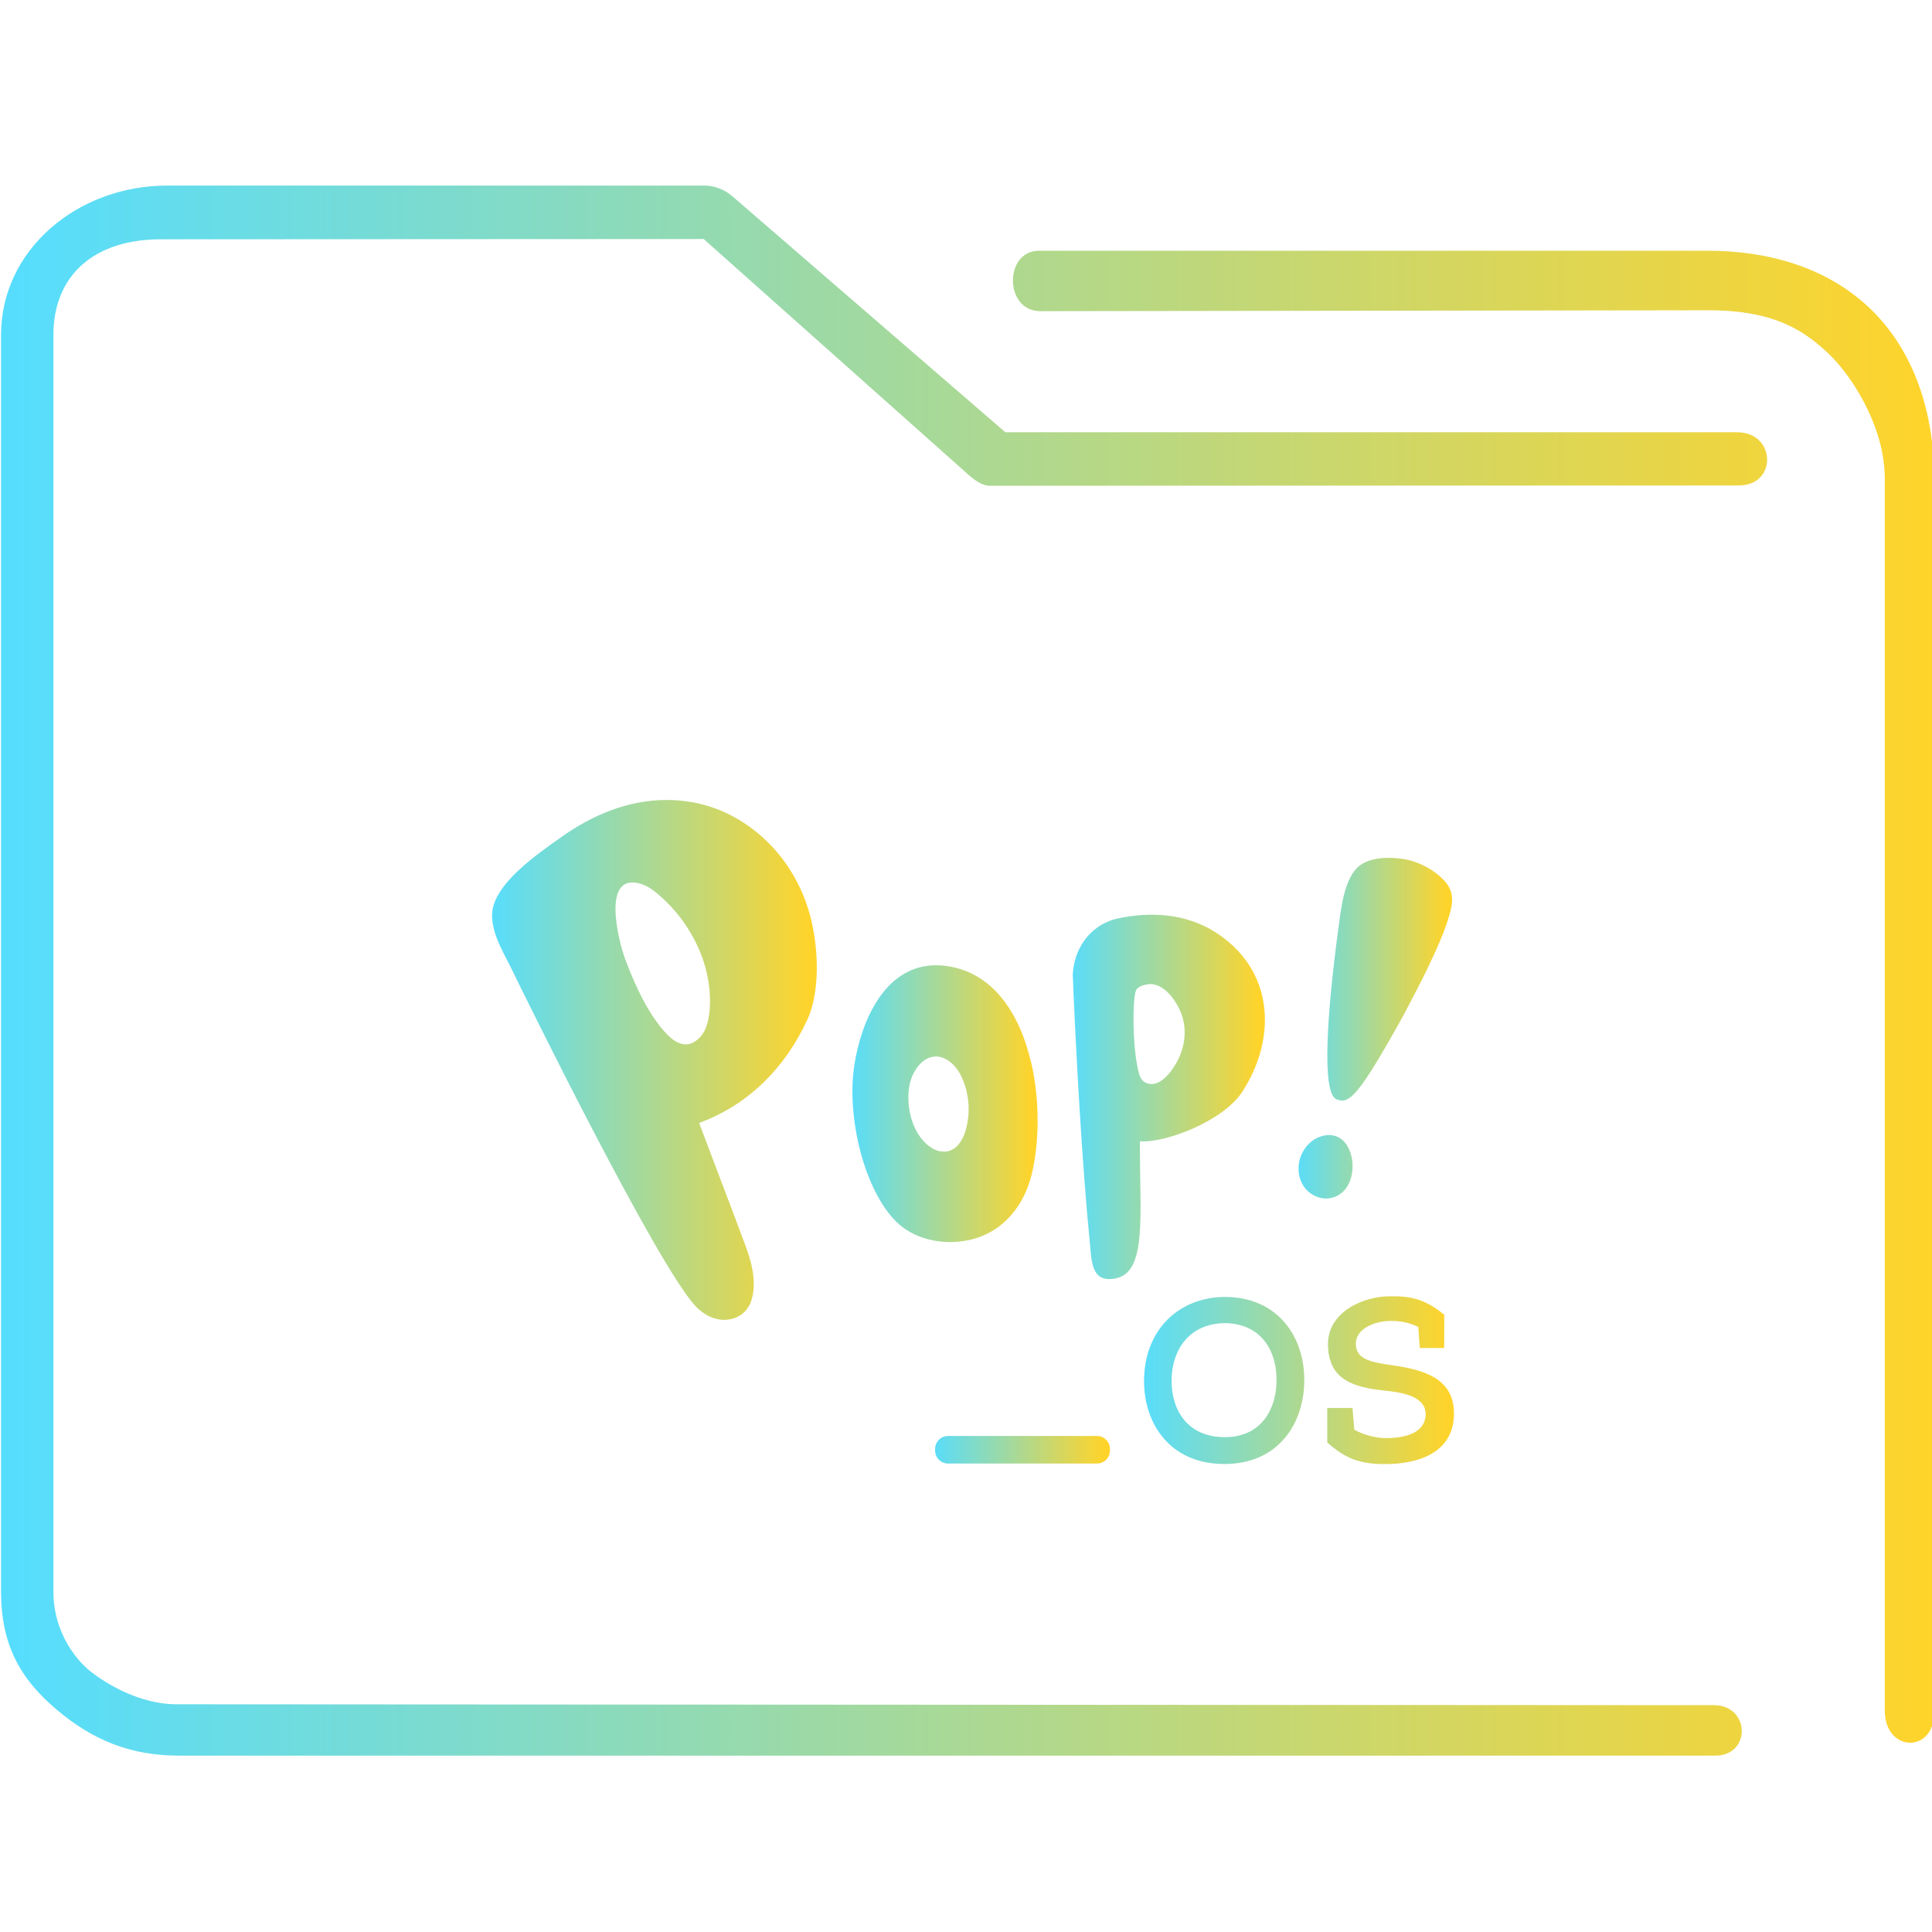 <?xml version="1.0" encoding="UTF-8" standalone="no"?>
<svg
   width="64"
   version="1.1"
   height="64"
   id="svg15"
   sodipodi:docname="folder-Pop_OS.svg"
   inkscape:version="1.1 (c68e22c387, 2021-05-23)"
   xmlns:inkscape="http://www.inkscape.org/namespaces/inkscape"
   xmlns:sodipodi="http://sodipodi.sourceforge.net/DTD/sodipodi-0.dtd"
   xmlns:xlink="http://www.w3.org/1999/xlink"
   xmlns="http://www.w3.org/2000/svg"
   xmlns:svg="http://www.w3.org/2000/svg"
   xmlns:rdf="http://www.w3.org/1999/02/22-rdf-syntax-ns#"
   xmlns:cc="http://creativecommons.org/ns#"
   xmlns:dc="http://purl.org/dc/elements/1.1/">
  <sodipodi:namedview
     pagecolor="#ffffff"
     bordercolor="#666666"
     borderopacity="1"
     objecttolerance="10"
     gridtolerance="10"
     guidetolerance="10"
     inkscape:pageopacity="0"
     inkscape:pageshadow="2"
     inkscape:window-width="1920"
     inkscape:window-height="1007"
     id="namedview17"
     showgrid="true"
     inkscape:zoom="9.8125"
     inkscape:cx="47.541401"
     inkscape:cy="32"
     inkscape:window-x="0"
     inkscape:window-y="0"
     inkscape:window-maximized="1"
     inkscape:current-layer="layer1"
     inkscape:document-rotation="0"
     inkscape:pagecheckerboard="0">
    <inkscape:grid
       type="xygrid"
       id="grid850" />
  </sodipodi:namedview>
  <defs
     id="defs5455">
    <linearGradient
       inkscape:collect="always"
       id="linearGradient1022">
      <stop
         style="stop-color:#55ddff;stop-opacity:1"
         offset="0"
         id="stop1018" />
      <stop
         style="stop-color:#ffd42a;stop-opacity:1"
         offset="1"
         id="stop1020" />
    </linearGradient>
    <linearGradient
       inkscape:collect="always"
       xlink:href="#linearGradient1022"
       id="linearGradient838"
       x1="6"
       y1="50"
       x2="94.006"
       y2="50"
       gradientUnits="userSpaceOnUse"
       gradientTransform="matrix(0.978,0,0,1,64.251,974.473)" />
    <linearGradient
       inkscape:collect="always"
       xlink:href="#linearGradient1022"
       id="linearGradient926"
       x1="423.318"
       y1="517.204"
       x2="426.556"
       y2="517.204"
       gradientUnits="userSpaceOnUse"
       gradientTransform="matrix(1.571,0,0,1.571,-237.628,-294.901)" />
    <linearGradient
       inkscape:collect="always"
       xlink:href="#linearGradient1022"
       id="linearGradient928"
       x1="413.917"
       y1="518.795"
       x2="417.819"
       y2="518.795"
       gradientUnits="userSpaceOnUse"
       gradientTransform="matrix(1.571,0,0,1.571,-237.628,-294.901)" />
    <linearGradient
       inkscape:collect="always"
       xlink:href="#linearGradient1022"
       id="linearGradient930"
       x1="418.558"
       y1="518.653"
       x2="422.609"
       y2="518.653"
       gradientUnits="userSpaceOnUse"
       gradientTransform="matrix(1.571,0,0,1.571,-237.628,-294.901)" />
    <linearGradient
       inkscape:collect="always"
       xlink:href="#linearGradient1022"
       id="linearGradient932"
       x1="406.317"
       y1="517.873"
       x2="413.163"
       y2="517.873"
       gradientUnits="userSpaceOnUse"
       gradientTransform="matrix(1.571,0,0,1.571,-237.628,-294.901)" />
    <linearGradient
       inkscape:collect="always"
       xlink:href="#linearGradient1022"
       id="linearGradient934"
       x1="420.061"
       y1="524.624"
       x2="426.591"
       y2="524.624"
       gradientUnits="userSpaceOnUse"
       gradientTransform="matrix(1.571,0,0,1.571,-237.628,-294.901)" />
    <linearGradient
       inkscape:collect="always"
       xlink:href="#linearGradient1022"
       id="linearGradient936"
       x1="415.657"
       y1="526.091"
       x2="419.343"
       y2="526.091"
       gradientUnits="userSpaceOnUse"
       gradientTransform="matrix(1.571,0,0,1.571,-237.628,-294.901)" />
  </defs>
  <g
     inkscape:label="Capa 1"
     inkscape:groupmode="layer"
     id="layer1"
     transform="translate(-384.571,-483.798)">
    <g
       transform="matrix(0.744,0,0,0.743,332.437,-245.233)"
       id="g4">
      <path
         style="color:#000000;font-style:normal;font-variant:normal;font-weight:normal;font-stretch:normal;font-size:medium;line-height:normal;font-family:Sans;-inkscape-font-specification:Sans;text-indent:0;text-align:start;text-decoration:none;text-decoration-line:none;letter-spacing:normal;word-spacing:normal;text-transform:none;writing-mode:lr-tb;direction:ltr;baseline-shift:baseline;text-anchor:start;display:inline;overflow:visible;visibility:visible;opacity:1;fill:url(#linearGradient838);fill-opacity:1;fill-rule:nonzero;stroke:none;stroke-width:3.956;marker:none;enable-background:accumulate"
         d="m 77.516,989.473 c -3.989,0 -7.397,2.86 -7.397,6.656 v 56.017 c 0,2.365 0.836,3.884 2.46,5.263 1.624,1.379 3.309,2.064 5.46,2.064 h 68.371 c 1.641,0.029 1.595,-2.225 3.9e-4,-2.249 l -68.466,-0.04 c -2.116,0 -3.874,-1.493 -3.874,-1.493 0,0 -1.62,-1.216 -1.62,-3.546 v -56.017 c 0,-2.616 1.779,-4.295 4.887,-4.26 l 24.067,-0.012 11.476,10.231 c 0.347,0.313 0.791,0.759 1.253,0.769 l 33.37,-0.012 c 1.702,-0.01 1.648,-2.344 -0.054,-2.372 h -32.613 l -12.165,-10.531 c -0.351,-0.302 -0.795,-0.467 -1.253,-0.469 z m 38.818,2.906 c -1.553,-0.004 -1.556,2.671 0.039,2.694 l 29.763,-0.041 c 3.016,-0.004 4.322,0.973 5.326,1.91 1.004,0.937 2.53,3.23 2.53,5.593 v 54.938 c 0.009,1.859 2.198,1.92 2.205,0.064 l -0.006,-55.002 c -3.1e-4,-3.21 -1.05,-5.898 -2.934,-7.656 -1.884,-1.758 -4.45,-2.5 -7.122,-2.5 h -29.618 c -0.061,-0.003 -0.122,-0.003 -0.183,0 z"
         id="path2-3"
         sodipodi:nodetypes="sssssccscsssccccccccsccsssccssscc" />
    </g>
    <path
       style="fill:url(#linearGradient926);fill-opacity:1;stroke-width:0.031"
       id="path2-3-3"
       d="m 429.339,522.763 c -0.061,0.248 -0.184,0.468 -0.399,0.606 -0.338,0.217 -0.75,0.154 -1.042,-0.11 -0.273,-0.245 -0.366,-0.659 -0.28,-1.017 0.089,-0.374 0.372,-0.703 0.735,-0.807 0.808,-0.229 1.143,0.669 0.986,1.328 z m -0.495,-2.55 c -0.501,-0.204 -0.329,-2.889 0.129,-6.148 0.129,-0.911 0.35,-1.341 0.599,-1.561 0.356,-0.311 1.005,-0.323 1.444,-0.257 0.504,0.072 0.987,0.314 1.352,0.675 0.323,0.321 0.36,0.647 0.249,1.071 -0.181,0.675 -0.492,1.322 -0.79,1.953 -0.069,0.154 -0.688,1.35 -0.771,1.498 -1.491,2.682 -1.789,2.942 -2.213,2.77 z" />
    <path
       style="fill:url(#linearGradient928);fill-opacity:1;stroke-width:0.031"
       id="path4"
       d="m 418.733,519.005 c 0.295,1.288 0.264,2.7 0.008,3.718 -0.237,0.961 -0.879,1.821 -1.899,2.11 -0.895,0.254 -1.936,0.068 -2.576,-0.559 -1.051,-1.03 -1.666,-3.448 -1.392,-5.203 0.221,-1.409 0.965,-3.215 2.597,-3.294 0.106,-0.004 0.209,-0.002 0.313,0.004 1.663,0.154 2.569,1.586 2.944,3.222 z m -3.005,2.929 c 0.091,0.018 0.184,0.018 0.276,-0.008 0.31,-0.09 0.489,-0.421 0.572,-0.741 0.127,-0.487 0.108,-1.011 -0.059,-1.488 -0.085,-0.242 -0.206,-0.477 -0.393,-0.653 -0.661,-0.618 -1.321,0.024 -1.435,0.757 -0.089,0.572 0.041,1.234 0.39,1.696 0.163,0.213 0.397,0.399 0.646,0.443 z" />
    <path
       style="fill:url(#linearGradient930);fill-opacity:1;stroke-width:0.031"
       id="path6"
       d="m 422.332,521.733 c -0.002,2.377 0.23,4.195 -0.793,4.411 -0.83,0.173 -0.802,-0.571 -0.867,-1.196 -0.246,-2.421 -0.47,-6.443 -0.565,-8.876 0.067,-1.046 0.753,-1.686 1.466,-1.843 1.1,-0.242 2.274,-0.173 3.248,0.443 1.927,1.218 2.081,3.454 0.913,5.278 -0.639,0.995 -2.572,1.718 -3.402,1.655 z m 0.246,-5.328 c -0.119,0.02 -0.316,0.072 -0.372,0.194 -0.132,0.279 -0.124,2.054 0.108,2.798 0.039,0.124 0.118,0.238 0.24,0.282 0.436,0.163 0.83,-0.383 1.008,-0.713 0.249,-0.458 0.329,-0.998 0.172,-1.501 -0.148,-0.468 -0.605,-1.146 -1.155,-1.061 z" />
    <path
       style="fill:url(#linearGradient932);fill-opacity:1;stroke-width:0.031"
       id="path8"
       d="m 411.311,517.585 c -0.722,1.561 -1.921,2.801 -3.58,3.413 0.477,1.272 0.962,2.528 1.435,3.796 0.264,0.684 0.516,1.435 0.286,2.11 -0.24,0.691 -1.174,0.882 -1.853,0.148 -1.306,-1.419 -5.722,-10.412 -6.048,-11.087 -0.277,-0.581 -0.691,-1.203 -0.679,-1.874 0.022,-1.011 1.552,-2.035 2.286,-2.559 1.027,-0.732 2.213,-1.231 3.482,-1.234 0.99,0 1.835,0.277 2.585,0.766 1.149,0.754 1.948,1.956 2.244,3.316 0.258,1.196 0.203,2.421 -0.157,3.206 m -3.365,-1.708 c -0.258,-0.957 -0.842,-1.84 -1.577,-2.458 -0.159,-0.135 -0.332,-0.261 -0.531,-0.33 -1.377,-0.462 -0.781,1.89 -0.556,2.484 0.31,0.832 0.781,1.884 1.41,2.512 0.138,0.138 0.301,0.261 0.489,0.298 0.286,0.062 0.55,-0.145 0.695,-0.383 0.118,-0.198 0.166,-0.433 0.194,-0.662 0.05,-0.487 0.004,-0.983 -0.125,-1.46 z" />
    <path
       style="fill:url(#linearGradient934);fill-opacity:1;stroke-width:0.031"
       id="path10"
       d="m 427.776,529.538 c -0.004,1.379 -0.83,2.757 -2.646,2.757 -1.816,0 -2.661,-1.356 -2.661,-2.741 0,-1.727 1.177,-2.794 2.698,-2.794 1.764,0.018 2.625,1.353 2.609,2.779 z m -2.609,-1.909 c -1.14,0 -1.78,0.81 -1.786,1.915 0,0.961 0.525,1.862 1.764,1.862 1.239,0 1.712,-0.976 1.712,-1.871 0.018,-0.929 -0.467,-1.884 -1.69,-1.906 z m 3.371,3.959 c 0,0.204 0.004,-0.97 0,-1.149 h 0.836 l 0.061,0.719 c 0.274,0.16 0.698,0.279 1.045,0.279 0.645,0 1.318,-0.167 1.318,-0.81 -0.022,-0.584 -0.771,-0.703 -1.377,-0.766 -1.03,-0.108 -1.859,-0.364 -1.859,-1.545 0,-1.052 1.165,-1.576 2.031,-1.576 0.698,-0.018 1.192,0.094 1.822,0.612 0,0.424 -0.004,0.675 -0.004,1.099 h -0.808 l -0.05,-0.697 c -0.326,-0.16 -0.661,-0.204 -0.919,-0.198 -0.556,0.004 -1.149,0.273 -1.149,0.75 0,0.468 0.384,0.597 1.066,0.697 1.113,0.151 2.185,0.408 2.185,1.62 -0.004,1.325 -1.223,1.674 -2.268,1.674 -0.796,0.002 -1.294,-0.148 -1.924,-0.71 z"
       inkscape:connector-curvature="0" />
    <path
       style="fill:url(#linearGradient936);fill-opacity:1;stroke-width:0.031"
       id="path12"
       d="m 421.34,531.843 c 0,0.242 -0.191,0.436 -0.427,0.436 h -4.939 c -0.237,0 -0.427,-0.195 -0.427,-0.436 v -0.04 c 0,-0.242 0.19,-0.436 0.427,-0.436 h 4.939 c 0.236,0 0.427,0.194 0.427,0.436 z"
       inkscape:connector-curvature="0" />
  </g>
</svg>
